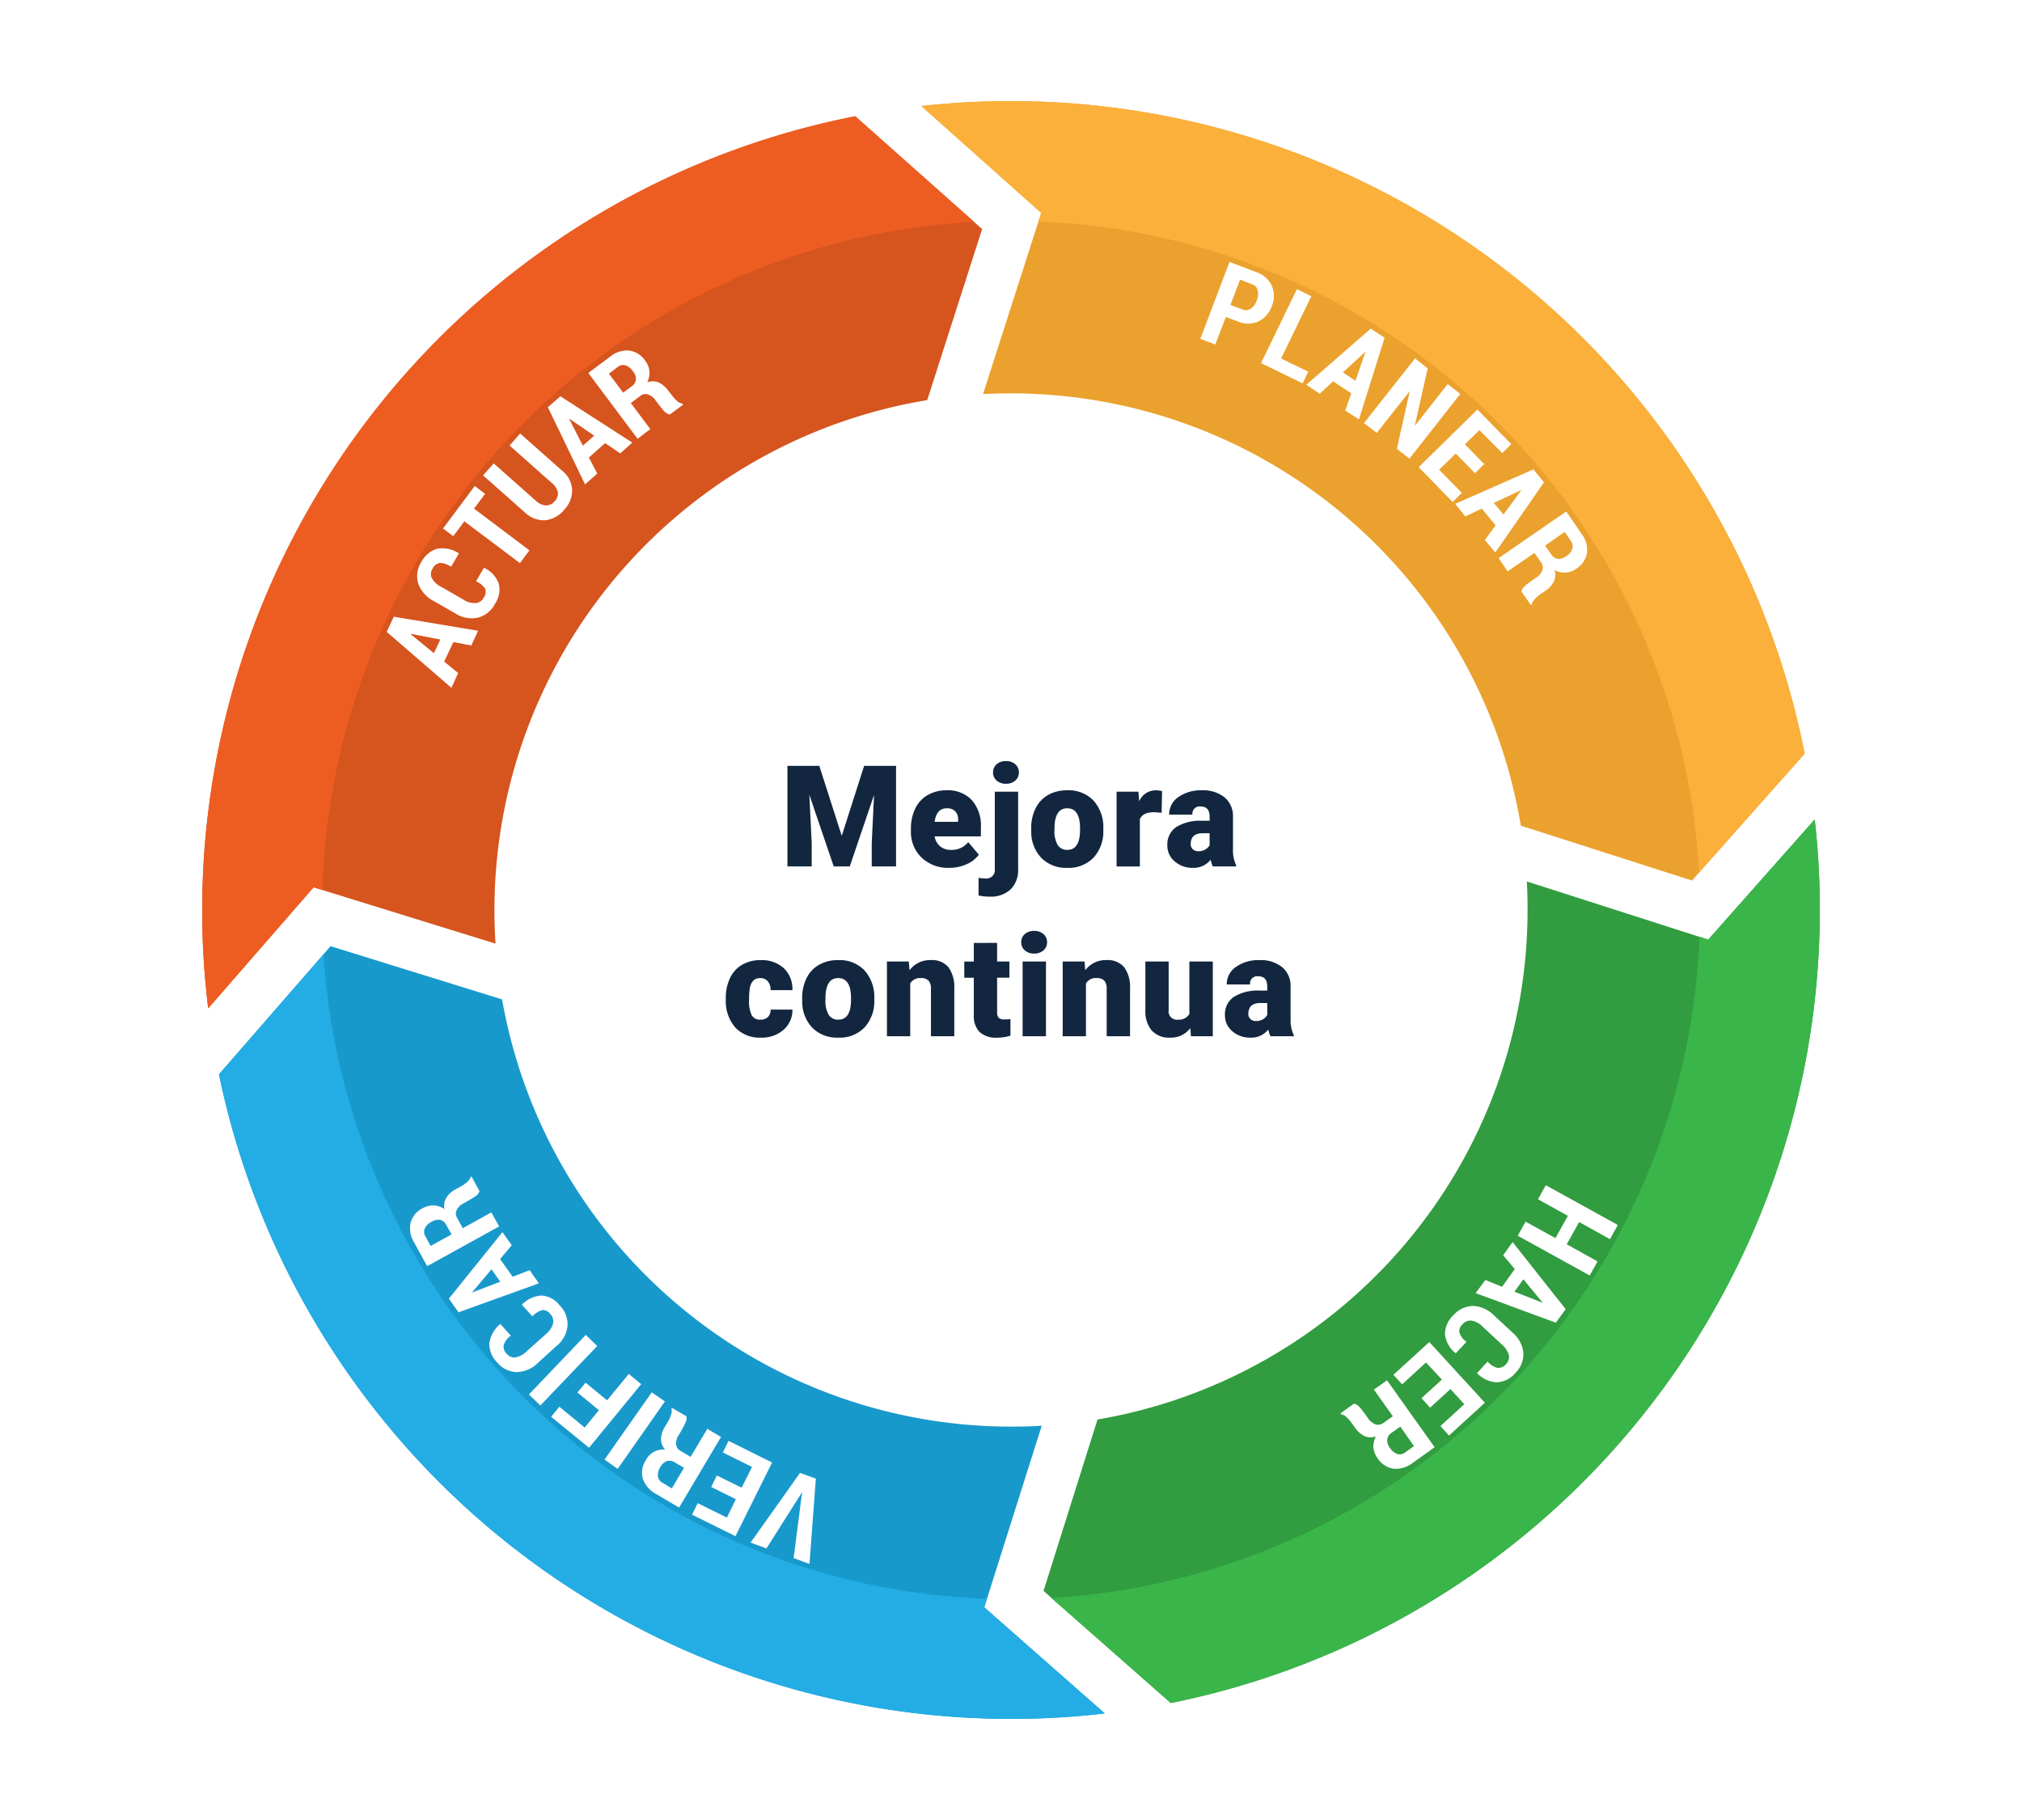 <svg xmlns="http://www.w3.org/2000/svg" width="400" height="360" viewBox="0 0 400 360">
  <g id="t4-i7" transform="translate(-600 -2078)">
    <rect id="Rectangle_36899" data-name="Rectangle 36899" width="400" height="360" transform="translate(600 2078)" fill="#fff"/>
    <g id="Group_112179" data-name="Group 112179" transform="translate(-2319.812 2600.33)">
      <g id="Group_112177" data-name="Group 112177" transform="translate(2959.812 -502.33)">
        <path id="Path_172199" data-name="Path 172199" d="M3125.179-276.094c-2.02.144-4.04.179-6.059.179a102.262,102.262,0,0,1-100.693-84.5l-33.937-10.532-22.072,25.354a160.025,160.025,0,0,0,156.7,127.488,156.994,156.994,0,0,0,18.537-1.083l-23.839-20.989Z" transform="translate(-2959.102 538.103)" fill="#1899cc"/>
        <path id="Path_172200" data-name="Path 172200" d="M3186.239-378.384c.108,1.875.144,3.751.144,5.663a102.232,102.232,0,0,1-85.076,100.764l-10.675,33.9,25.173,22.18a160,160,0,0,0,128.389-156.843,155.053,155.053,0,0,0-1.009-17.924l-21.062,23.766Z" transform="translate(-2924.194 532.739)" fill="#319c40"/>
        <path id="Path_172201" data-name="Path 172201" d="M3089.384-444.519a102.231,102.231,0,0,1,100.835,85.508l33.865,10.856,22.288-25.1A160.062,160.062,0,0,0,3089.384-502.33a159.678,159.678,0,0,0-17.745.973l23.7,21.134-11.505,35.848c1.839-.108,3.679-.144,5.555-.144Z" transform="translate(-2929.365 502.33)" fill="#eba12d"/>
        <path id="Path_172202" data-name="Path 172202" d="M3017.841-336.318c-.145-2.2-.217-4.4-.217-6.635a102.246,102.246,0,0,1,85.616-100.872l10.856-33.829L3089-499.978a160.043,160.043,0,0,0-129.183,157.025A157.476,157.476,0,0,0,2961-323.515l20.845-23.947Z" transform="translate(-2959.812 502.97)" fill="#d6541e"/>
        <path id="Path_172203" data-name="Path 172203" d="M2961-323.515a157.476,157.476,0,0,1-1.191-19.438A160.043,160.043,0,0,1,3089-499.978l23.514,20.882a136.335,136.335,0,0,0-128.93,132.177l-1.731-.542Z" transform="translate(-2959.812 502.97)" fill="#ed5d22"/>
        <path id="Path_172204" data-name="Path 172204" d="M3137.658-219.533a156.99,156.99,0,0,1-18.537,1.083,160.025,160.025,0,0,1-156.7-127.488l20.666-23.73A136.359,136.359,0,0,0,3114.36-242.218l-.541,1.7Z" transform="translate(-2959.102 538.45)" fill="#23ade4"/>
        <path id="Path_172205" data-name="Path 172205" d="M3242.853-390.645a155.107,155.107,0,0,1,1.009,17.924,160,160,0,0,1-128.389,156.843L3091.85-236.65a136.315,136.315,0,0,0,128.21-130.806l1.73.578Z" transform="translate(-2923.861 532.739)" fill="#3ab54a"/>
        <path id="Path_172206" data-name="Path 172206" d="M3089.384-502.33a160.062,160.062,0,0,1,156.989,129.074l-20.882,23.514a136.358,136.358,0,0,0-130.7-128.786l.541-1.695-23.7-21.134a159.678,159.678,0,0,1,17.745-.973Z" transform="translate(-2929.365 502.33)" fill="#fbb03b"/>
        <path id="Path_172207" data-name="Path 172207" d="M3120.058-466.437l-2.091,5.445-2.958-1.118,5.771-15.219,5.3,2.02a5.125,5.125,0,0,1,3.065,2.7,5.229,5.229,0,0,1,0,4.04,5.33,5.33,0,0,1-2.67,3.029,5.089,5.089,0,0,1-4.11-.036Zm.9-2.38,2.31.865a1.745,1.745,0,0,0,1.73-.144,3,3,0,0,0,1.154-1.587,3.233,3.233,0,0,0,.216-1.985,1.688,1.688,0,0,0-1.189-1.262l-2.308-.9Zm10.027,10.6,5.373,2.6-1.117,2.308-8.223-4,7.1-14.641,2.848,1.406Zm13.884,6.888-3.607-2.38-2.633,2.453-2.668-1.767,12.766-11.108,2.741,1.8-5.084,16.157-2.705-1.767Zm-1.659-4.148,2.489,1.659,1.948-5.626-.073-.036Zm13.164,17.059-2.489-1.948,2.524-11.252-.073-.036-6.418,8.15-2.526-1.948,10.1-12.8,2.489,1.983-2.524,11.253h.072l6.419-8.151,2.488,1.948Zm12.982,2.885-3.823-3.9-3.282,3.21,4.508,4.58-1.838,1.8-6.709-6.888,11.613-11.4,6.708,6.853-1.8,1.767-4.508-4.545-2.885,2.813,3.823,3.894Zm4.075,10.314-2.741-3.318-3.245,1.551-2.019-2.489,15.471-6.817,2.091,2.561-9.628,13.884-2.056-2.489Zm-.36-4.436,1.911,2.308,3.5-4.8-.036-.036Zm8.042,9.882-5.3,3.643-1.8-2.6,13.38-9.233,2.992,4.364a5.24,5.24,0,0,1,1.119,3.823,4.675,4.675,0,0,1-2.128,3.137,3.918,3.918,0,0,1-2.128.757,3.982,3.982,0,0,1-2.165-.5,3.052,3.052,0,0,1-.144,2.271,4.772,4.772,0,0,1-1.695,1.84l-.937.649a5.556,5.556,0,0,0-1.118.975,2.147,2.147,0,0,0-.613,1.046l-.181.144-1.875-2.7a2.093,2.093,0,0,1,.686-1.046,9.011,9.011,0,0,1,1.3-1.01l.9-.649a2.835,2.835,0,0,0,1.262-1.478,1.638,1.638,0,0,0-.252-1.551Zm2.092-1.443,1.226,1.732a1.861,1.861,0,0,0,1.3.9,2.6,2.6,0,0,0,1.695-.576,2.5,2.5,0,0,0,1.154-1.407,1.628,1.628,0,0,0-.289-1.587l-1.189-1.767Z" transform="translate(-2917.555 509.137)" fill="#fff"/>
        <path id="Path_172208" data-name="Path 172208" d="M3171.862-323.792l1.551-2.777,5.915,3.246,2.453-4.4-5.915-3.283,1.551-2.776,14.246,7.861-1.551,2.813-6.1-3.389-2.452,4.4,6.094,3.389-1.551,2.777Zm-3.1,10.1,2.524-3.5-2.308-2.74,1.875-2.6,10.5,13.271-1.948,2.669-15.869-5.842,1.912-2.6Zm4.219-1.48-1.767,2.453,5.518,2.164.037-.037Zm-13.344,14.607h-.072a5.585,5.585,0,0,1-2.092-3.679,5.157,5.157,0,0,1,1.587-3.751,5.459,5.459,0,0,1,3.9-1.911A6.242,6.242,0,0,1,3167.21-308l3.535,3.283a6.155,6.155,0,0,1,2.235,4.075,5.249,5.249,0,0,1-1.514,3.931,5.153,5.153,0,0,1-3.715,1.911,5.8,5.8,0,0,1-3.931-1.8v-.037l2.092-2.271a3.7,3.7,0,0,0,1.983,1.262,2.019,2.019,0,0,0,1.7-.794,1.974,1.974,0,0,0,.5-1.8,4.48,4.48,0,0,0-1.479-2.128l-3.57-3.318a4.149,4.149,0,0,0-2.272-1.3,2.011,2.011,0,0,0-1.84.721,1.8,1.8,0,0,0-.612,1.622,3.65,3.65,0,0,0,1.406,1.84Zm-6.817,8.907,4.04-3.678-3.138-3.391L3149-294.4l-1.731-1.875,7.1-6.492,11,12.01-7.1,6.491-1.695-1.875,4.724-4.327-2.741-2.994-4.039,3.678Zm-5.662,3.571-3.75-5.266,2.6-1.84,9.413,13.235-4.328,3.1a5.525,5.525,0,0,1-3.823,1.154,4.612,4.612,0,0,1-3.137-2.092,4.247,4.247,0,0,1-.83-2.127,4.33,4.33,0,0,1,.505-2.164,3.258,3.258,0,0,1-2.272-.072,5.111,5.111,0,0,1-1.875-1.695l-.686-.938a8.32,8.32,0,0,0-.937-1.081,1.99,1.99,0,0,0-1.082-.578l-.144-.216,2.668-1.911a2.018,2.018,0,0,1,1.083.685c.361.4.685.83,1.009,1.262l.65.9a3.236,3.236,0,0,0,1.514,1.262,1.76,1.76,0,0,0,1.551-.289Zm1.479,2.055-1.731,1.226a1.827,1.827,0,0,0-.866,1.37,2.389,2.389,0,0,0,.578,1.659,2.953,2.953,0,0,0,1.406,1.154,1.726,1.726,0,0,0,1.588-.324l1.73-1.226Z" transform="translate(-2911.62 548.221)" fill="#fff"/>
        <path id="Path_172209" data-name="Path 172209" d="M3001.7-405.882l-1.84,3.86,2.778,2.271-1.334,2.921L2988.5-407.9l1.406-2.994,16.663,2.777-1.334,2.921Zm-3.858,2.2,1.262-2.7L2993.3-407.5l-.036.073Zm9.881-16.879h.071a5.572,5.572,0,0,1,2.886,3.139,5.024,5.024,0,0,1-.757,3.967,5.3,5.3,0,0,1-3.354,2.74,6.027,6.027,0,0,1-4.544-.865L2997.8-414a6.243,6.243,0,0,1-3.065-3.462,5.155,5.155,0,0,1,.576-4.183,5.292,5.292,0,0,1,3.175-2.7,5.985,5.985,0,0,1,4.219.865l.073.073-1.551,2.632a4.084,4.084,0,0,0-2.2-.757,1.958,1.958,0,0,0-1.478,1.191,1.863,1.863,0,0,0-.108,1.838,4.343,4.343,0,0,0,1.911,1.732l4.256,2.452a4.006,4.006,0,0,0,2.524.721,1.952,1.952,0,0,0,1.588-1.117,1.838,1.838,0,0,0,.252-1.732,3.9,3.9,0,0,0-1.8-1.443Zm.252-14.641-2.2,2.921,10.963,8.258-1.875,2.524-11-8.258-2.2,2.921-2.019-1.514,6.274-8.4Zm6.926-11.938,8.293,7.358a5.088,5.088,0,0,1,1.983,3.822,5.518,5.518,0,0,1-1.586,3.931,5.637,5.637,0,0,1-3.715,2.056,5.408,5.408,0,0,1-4-1.515l-8.3-7.356,2.092-2.38,8.3,7.358a3.327,3.327,0,0,0,2.056.973,2.32,2.32,0,0,0,1.695-.829,2.226,2.226,0,0,0,.649-1.767,3.428,3.428,0,0,0-1.262-1.911l-8.3-7.358Zm16.805,1.911-3.21,2.85,1.659,3.173-2.416,2.129-7.358-15.256,2.489-2.164,14.21,9.16-2.381,2.129Zm-4.4.505,2.236-1.984-4.905-3.354-.036.036Zm9.485-8.439,3.859,5.158-2.525,1.911-9.737-13.019,4.255-3.173a5.344,5.344,0,0,1,3.786-1.263,4.594,4.594,0,0,1,3.21,2.02,3.826,3.826,0,0,1,.829,2.092,3.893,3.893,0,0,1-.432,2.164,3.26,3.26,0,0,1,2.272.036,5.075,5.075,0,0,1,1.91,1.659l.722.9a6.6,6.6,0,0,0,.974,1.081,1.9,1.9,0,0,0,1.082.541l.144.216-2.633,1.948a2.088,2.088,0,0,1-1.082-.613c-.361-.4-.721-.83-1.045-1.262l-.686-.9a2.852,2.852,0,0,0-1.516-1.19,1.564,1.564,0,0,0-1.55.324Zm-1.515-2.055,1.7-1.263a1.886,1.886,0,0,0,.83-1.37,2.482,2.482,0,0,0-.614-1.622,2.93,2.93,0,0,0-1.479-1.154,1.8,1.8,0,0,0-1.551.36l-1.7,1.3Z" transform="translate(-2952.001 512.884)" fill="#fff"/>
        <path id="Path_172210" data-name="Path 172210" d="M3069.6-271.958l.108-.649h-.073l-.324.505-6.672,10.531-3.137-1.154,9.772-13.777,3.139,1.118-1.264,16.878-3.137-1.154ZM3052.826-276l4.906,2.416,2.055-4.111-5.77-2.85,1.118-2.308,8.618,4.293-7.248,14.569-8.584-4.254,1.118-2.272,5.77,2.849,1.767-3.643-4.867-2.416Zm-5.193-3.678,3.317-5.555,2.7,1.623-8.294,13.957-4.58-2.7a5.461,5.461,0,0,1-2.6-3.029,4.43,4.43,0,0,1,.649-3.715,3.734,3.734,0,0,1,1.586-1.587,3.732,3.732,0,0,1,2.2-.433,2.962,2.962,0,0,1-.83-2.129,4.943,4.943,0,0,1,.759-2.379l.613-1.01a6.123,6.123,0,0,0,.576-1.3,1.874,1.874,0,0,0,.108-1.225l.109-.216,2.85,1.659a1.839,1.839,0,0,1-.18,1.262,14.727,14.727,0,0,1-.757,1.478l-.542.938a2.9,2.9,0,0,0-.541,1.875,1.6,1.6,0,0,0,.865,1.3Zm-1.3,2.164-1.84-1.083a1.9,1.9,0,0,0-1.551-.252,2.54,2.54,0,0,0-1.3,1.19,2.769,2.769,0,0,0-.469,1.8,1.643,1.643,0,0,0,.9,1.3l1.84,1.118Zm-6.383-14.931,2.6,1.8-9.341,13.345-2.6-1.84Zm-13.092-1.911,4.256,3.5,4.292-5.229,2.453,2.02-10.314,12.585-7.5-6.13,1.624-1.985,5.012,4.112,2.813-3.426-4.255-3.5Zm.036-9.449,2.272,2.2-11.252,11.757-2.272-2.164Zm-12.622-5.95.036-.072a5.855,5.855,0,0,1,3.859-1.767,4.994,4.994,0,0,1,3.571,1.948,5.373,5.373,0,0,1,1.551,4.039,5.864,5.864,0,0,1-2.237,4.038l-3.605,3.282a6.139,6.139,0,0,1-4.256,1.84,5.2,5.2,0,0,1-3.787-1.875,5.219,5.219,0,0,1-1.587-3.823,6.105,6.105,0,0,1,2.127-3.786h.073l2.056,2.271a3.583,3.583,0,0,0-1.407,1.875,1.908,1.908,0,0,0,.65,1.767,1.791,1.791,0,0,0,1.73.65,4.33,4.33,0,0,0,2.236-1.263l3.643-3.246a4.471,4.471,0,0,0,1.514-2.2,2.114,2.114,0,0,0-.576-1.875,1.81,1.81,0,0,0-1.587-.757,4.375,4.375,0,0,0-1.948,1.226Zm-4.328-9.052,2.488,3.5,3.355-1.3,1.838,2.6-15.9,5.734-1.911-2.7,10.6-13.163,1.84,2.6Zm.037,4.472-1.731-2.453-3.823,4.545.037.036Zm-7.43-10.568,5.663-3.137,1.551,2.777-14.246,7.861-2.561-4.651a5.252,5.252,0,0,1-.722-3.9,4.553,4.553,0,0,1,2.418-2.921,4.224,4.224,0,0,1,2.2-.541,4.163,4.163,0,0,1,2.091.721,3.074,3.074,0,0,1,.36-2.237,4.829,4.829,0,0,1,1.875-1.695l1.01-.541a7.836,7.836,0,0,0,1.19-.829,2.113,2.113,0,0,0,.721-1.01l.18-.144,1.587,2.885a1.745,1.745,0,0,1-.757,1.009q-.649.433-1.406.866l-.938.541a2.987,2.987,0,0,0-1.407,1.335,1.578,1.578,0,0,0,.108,1.587Zm-2.2,1.227-1.046-1.875a1.866,1.866,0,0,0-1.227-1.01,2.754,2.754,0,0,0-1.73.4,2.819,2.819,0,0,0-1.3,1.3,1.677,1.677,0,0,0,.146,1.587l1.008,1.875Z" transform="translate(-2951.016 547.851)" fill="#fff"/>
      </g>
      <g id="Group_112178" data-name="Group 112178" transform="translate(3063.397 -371.787)">
        <path id="Path_172211" data-name="Path 172211" d="M3057.112-398.983l4.441,13.845,4.428-13.845h6.314v19.9h-4.81v-4.648l.464-9.512-4.811,14.159h-3.17l-4.824-14.173.464,9.526v4.648h-4.8v-19.9Z" transform="translate(-3038.62 399.926)" fill="#12263f"/>
        <path id="Path_172212" data-name="Path 172212" d="M3077.62-379.845a7.6,7.6,0,0,1-5.508-2.03,7.012,7.012,0,0,1-2.1-5.283v-.382a9.076,9.076,0,0,1,.841-4.005,6.145,6.145,0,0,1,2.453-2.686,7.407,7.407,0,0,1,3.826-.949,6.406,6.406,0,0,1,4.921,1.934,7.6,7.6,0,0,1,1.8,5.392v1.79h-9.158a3.318,3.318,0,0,0,1.08,1.954,3.21,3.21,0,0,0,2.159.711,4.139,4.139,0,0,0,3.417-1.532l2.1,2.488a5.874,5.874,0,0,1-2.439,1.892A8.249,8.249,0,0,1,3077.62-379.845Zm-.519-11.781q-2.023,0-2.406,2.678h4.648v-.355a2.285,2.285,0,0,0-.561-1.715A2.226,2.226,0,0,0,3077.1-391.626Z" transform="translate(-3033.393 400.961)" fill="#12263f"/>
        <path id="Path_172213" data-name="Path 172213" d="M3088.355-393.669v15.293a5.371,5.371,0,0,1-1.5,4.046,5.779,5.779,0,0,1-4.156,1.421,9.805,9.805,0,0,1-2.173-.233v-3.485a8.723,8.723,0,0,0,1.3.123,1.685,1.685,0,0,0,1.914-1.9v-15.266Zm-4.962-3.813a2.06,2.06,0,0,1,.711-1.613,2.681,2.681,0,0,1,1.845-.628,2.682,2.682,0,0,1,1.845.628,2.06,2.06,0,0,1,.711,1.613,2.057,2.057,0,0,1-.711,1.612,2.675,2.675,0,0,1-1.845.629,2.675,2.675,0,0,1-1.845-.629A2.058,2.058,0,0,1,3083.393-397.482Z" transform="translate(-3030.53 399.724)" fill="#12263f"/>
        <path id="Path_172214" data-name="Path 172214" d="M3088.709-387.649a8.732,8.732,0,0,1,.861-3.943,6.16,6.16,0,0,1,2.473-2.659,7.45,7.45,0,0,1,3.786-.929,6.8,6.8,0,0,1,5.234,2.057,7.888,7.888,0,0,1,1.914,5.6v.164a7.655,7.655,0,0,1-1.921,5.487,6.815,6.815,0,0,1-5.2,2.03,6.9,6.9,0,0,1-5.07-1.893,7.406,7.406,0,0,1-2.063-5.132Zm4.605.286a5.494,5.494,0,0,0,.643,3.008,2.139,2.139,0,0,0,1.9.957q2.46,0,2.516-3.786v-.464q0-3.977-2.542-3.977-2.309,0-2.5,3.43Z" transform="translate(-3028.301 400.961)" fill="#12263f"/>
        <path id="Path_172215" data-name="Path 172215" d="M3110.9-390.738l-1.516-.109q-2.174,0-2.789,1.366v9.363h-4.605v-14.788h4.319l.151,1.9a3.564,3.564,0,0,1,3.239-2.173,4.488,4.488,0,0,1,1.285.164Z" transform="translate(-3024.686 400.961)" fill="#12263f"/>
        <path id="Path_172216" data-name="Path 172216" d="M3118.887-380.119a5.25,5.25,0,0,1-.437-1.326,4.282,4.282,0,0,1-3.554,1.6,5.246,5.246,0,0,1-3.553-1.265,4.024,4.024,0,0,1-1.461-3.178,4.137,4.137,0,0,1,1.775-3.635,9.049,9.049,0,0,1,5.167-1.23h1.422v-.782q0-2.046-1.764-2.047a1.442,1.442,0,0,0-1.64,1.621h-4.605a4.124,4.124,0,0,1,1.826-3.48,7.656,7.656,0,0,1,4.653-1.338,6.727,6.727,0,0,1,4.469,1.38,4.8,4.8,0,0,1,1.681,3.785v6.547a6.711,6.711,0,0,0,.629,3.116v.233ZM3116-383.126a2.551,2.551,0,0,0,1.427-.369,2.3,2.3,0,0,0,.815-.833v-2.364h-1.34q-2.4,0-2.4,2.159a1.316,1.316,0,0,0,.424,1.018A1.531,1.531,0,0,0,3116-383.126Z" transform="translate(-3022.537 400.961)" fill="#12263f"/>
        <path id="Path_172217" data-name="Path 172217" d="M3048.063-357a2.046,2.046,0,0,0,1.5-.525,1.926,1.926,0,0,0,.519-1.47h4.32a5.118,5.118,0,0,1-1.742,3.991,6.486,6.486,0,0,1-4.49,1.557,6.564,6.564,0,0,1-5.086-2.022,7.979,7.979,0,0,1-1.858-5.6v-.191a9,9,0,0,1,.828-3.957,6.022,6.022,0,0,1,2.384-2.637,7.1,7.1,0,0,1,3.69-.922,6.4,6.4,0,0,1,4.579,1.6,5.67,5.67,0,0,1,1.695,4.332h-4.32a2.525,2.525,0,0,0-.56-1.763,1.935,1.935,0,0,0-1.5-.615q-1.791,0-2.091,2.282a16.122,16.122,0,0,0-.1,1.995,6.317,6.317,0,0,0,.533,3.089A1.844,1.844,0,0,0,3048.063-357Z" transform="translate(-3041.229 408.149)" fill="#12263f"/>
        <path id="Path_172218" data-name="Path 172218" d="M3053.1-361.249a8.728,8.728,0,0,1,.86-3.943,6.173,6.173,0,0,1,2.474-2.659,7.447,7.447,0,0,1,3.785-.929,6.8,6.8,0,0,1,5.235,2.056,7.9,7.9,0,0,1,1.912,5.6v.164a7.651,7.651,0,0,1-1.92,5.487,6.812,6.812,0,0,1-5.2,2.029,6.9,6.9,0,0,1-5.071-1.892,7.4,7.4,0,0,1-2.064-5.132Zm4.605.286a5.5,5.5,0,0,0,.643,3.008,2.139,2.139,0,0,0,1.9.955q2.461,0,2.514-3.785v-.464q0-3.977-2.542-3.977-2.309,0-2.5,3.43Z" transform="translate(-3037.997 408.149)" fill="#12263f"/>
        <path id="Path_172219" data-name="Path 172219" d="M3070.6-368.506l.15,1.735a5.014,5.014,0,0,1,4.223-2.009,4.223,4.223,0,0,1,3.452,1.38,6.574,6.574,0,0,1,1.182,4.154v9.527h-4.619v-9.335a2.5,2.5,0,0,0-.45-1.648,2.093,2.093,0,0,0-1.64-.525,2.2,2.2,0,0,0-2.01,1.066v10.442h-4.606v-14.788Z" transform="translate(-3034.408 408.149)" fill="#12263f"/>
        <path id="Path_172220" data-name="Path 172220" d="M3084.8-371.455v3.677h2.432v3.2H3084.8v6.766a1.733,1.733,0,0,0,.3,1.162,1.613,1.613,0,0,0,1.19.328,6.735,6.735,0,0,0,1.148-.083v3.294a8.523,8.523,0,0,1-2.6.4,4.824,4.824,0,0,1-3.512-1.12,4.592,4.592,0,0,1-1.135-3.4v-7.34h-1.885v-3.2h1.885v-3.677Z" transform="translate(-3031.132 407.421)" fill="#12263f"/>
        <path id="Path_172221" data-name="Path 172221" d="M3087.161-371.082a2.058,2.058,0,0,1,.711-1.613,2.681,2.681,0,0,1,1.845-.628,2.683,2.683,0,0,1,1.845.628,2.061,2.061,0,0,1,.711,1.613,2.058,2.058,0,0,1-.711,1.612,2.677,2.677,0,0,1-1.845.629,2.675,2.675,0,0,1-1.845-.629A2.056,2.056,0,0,1,3087.161-371.082Zm4.894,18.6h-4.62v-14.788h4.62Z" transform="translate(-3028.723 406.912)" fill="#12263f"/>
        <path id="Path_172222" data-name="Path 172222" d="M3097.925-368.506l.15,1.735a5.013,5.013,0,0,1,4.223-2.009,4.222,4.222,0,0,1,3.452,1.38,6.568,6.568,0,0,1,1.182,4.154v9.527h-4.62v-9.335a2.5,2.5,0,0,0-.45-1.648,2.091,2.091,0,0,0-1.64-.525,2.194,2.194,0,0,0-2.009,1.066v10.442h-4.607v-14.788Z" transform="translate(-3026.968 408.149)" fill="#12263f"/>
        <path id="Path_172223" data-name="Path 172223" d="M3115.347-355.377a4.746,4.746,0,0,1-3.949,1.872,4.656,4.656,0,0,1-3.683-1.414,5.947,5.947,0,0,1-1.251-4.066v-9.58h4.606v9.607a1.655,1.655,0,0,0,1.845,1.9,2.4,2.4,0,0,0,2.255-1.134v-10.373h4.633v14.788h-4.318Z" transform="translate(-3023.467 408.208)" fill="#12263f"/>
        <path id="Path_172224" data-name="Path 172224" d="M3127.845-353.719a5.251,5.251,0,0,1-.437-1.326,4.281,4.281,0,0,1-3.553,1.6,5.253,5.253,0,0,1-3.554-1.263,4.025,4.025,0,0,1-1.462-3.178,4.136,4.136,0,0,1,1.776-3.635,9.048,9.048,0,0,1,5.167-1.23h1.422v-.782q0-2.046-1.764-2.047a1.441,1.441,0,0,0-1.64,1.621h-4.606a4.127,4.127,0,0,1,1.826-3.481,7.664,7.664,0,0,1,4.653-1.337,6.728,6.728,0,0,1,4.469,1.38,4.8,4.8,0,0,1,1.68,3.785v6.547a6.714,6.714,0,0,0,.629,3.116v.233Zm-2.884-3.008a2.554,2.554,0,0,0,1.428-.369,2.3,2.3,0,0,0,.815-.833v-2.364h-1.34q-2.4,0-2.4,2.159a1.32,1.32,0,0,0,.423,1.018A1.532,1.532,0,0,0,3124.96-356.726Z" transform="translate(-3020.097 408.149)" fill="#12263f"/>
      </g>
    </g>
  </g>
</svg>
